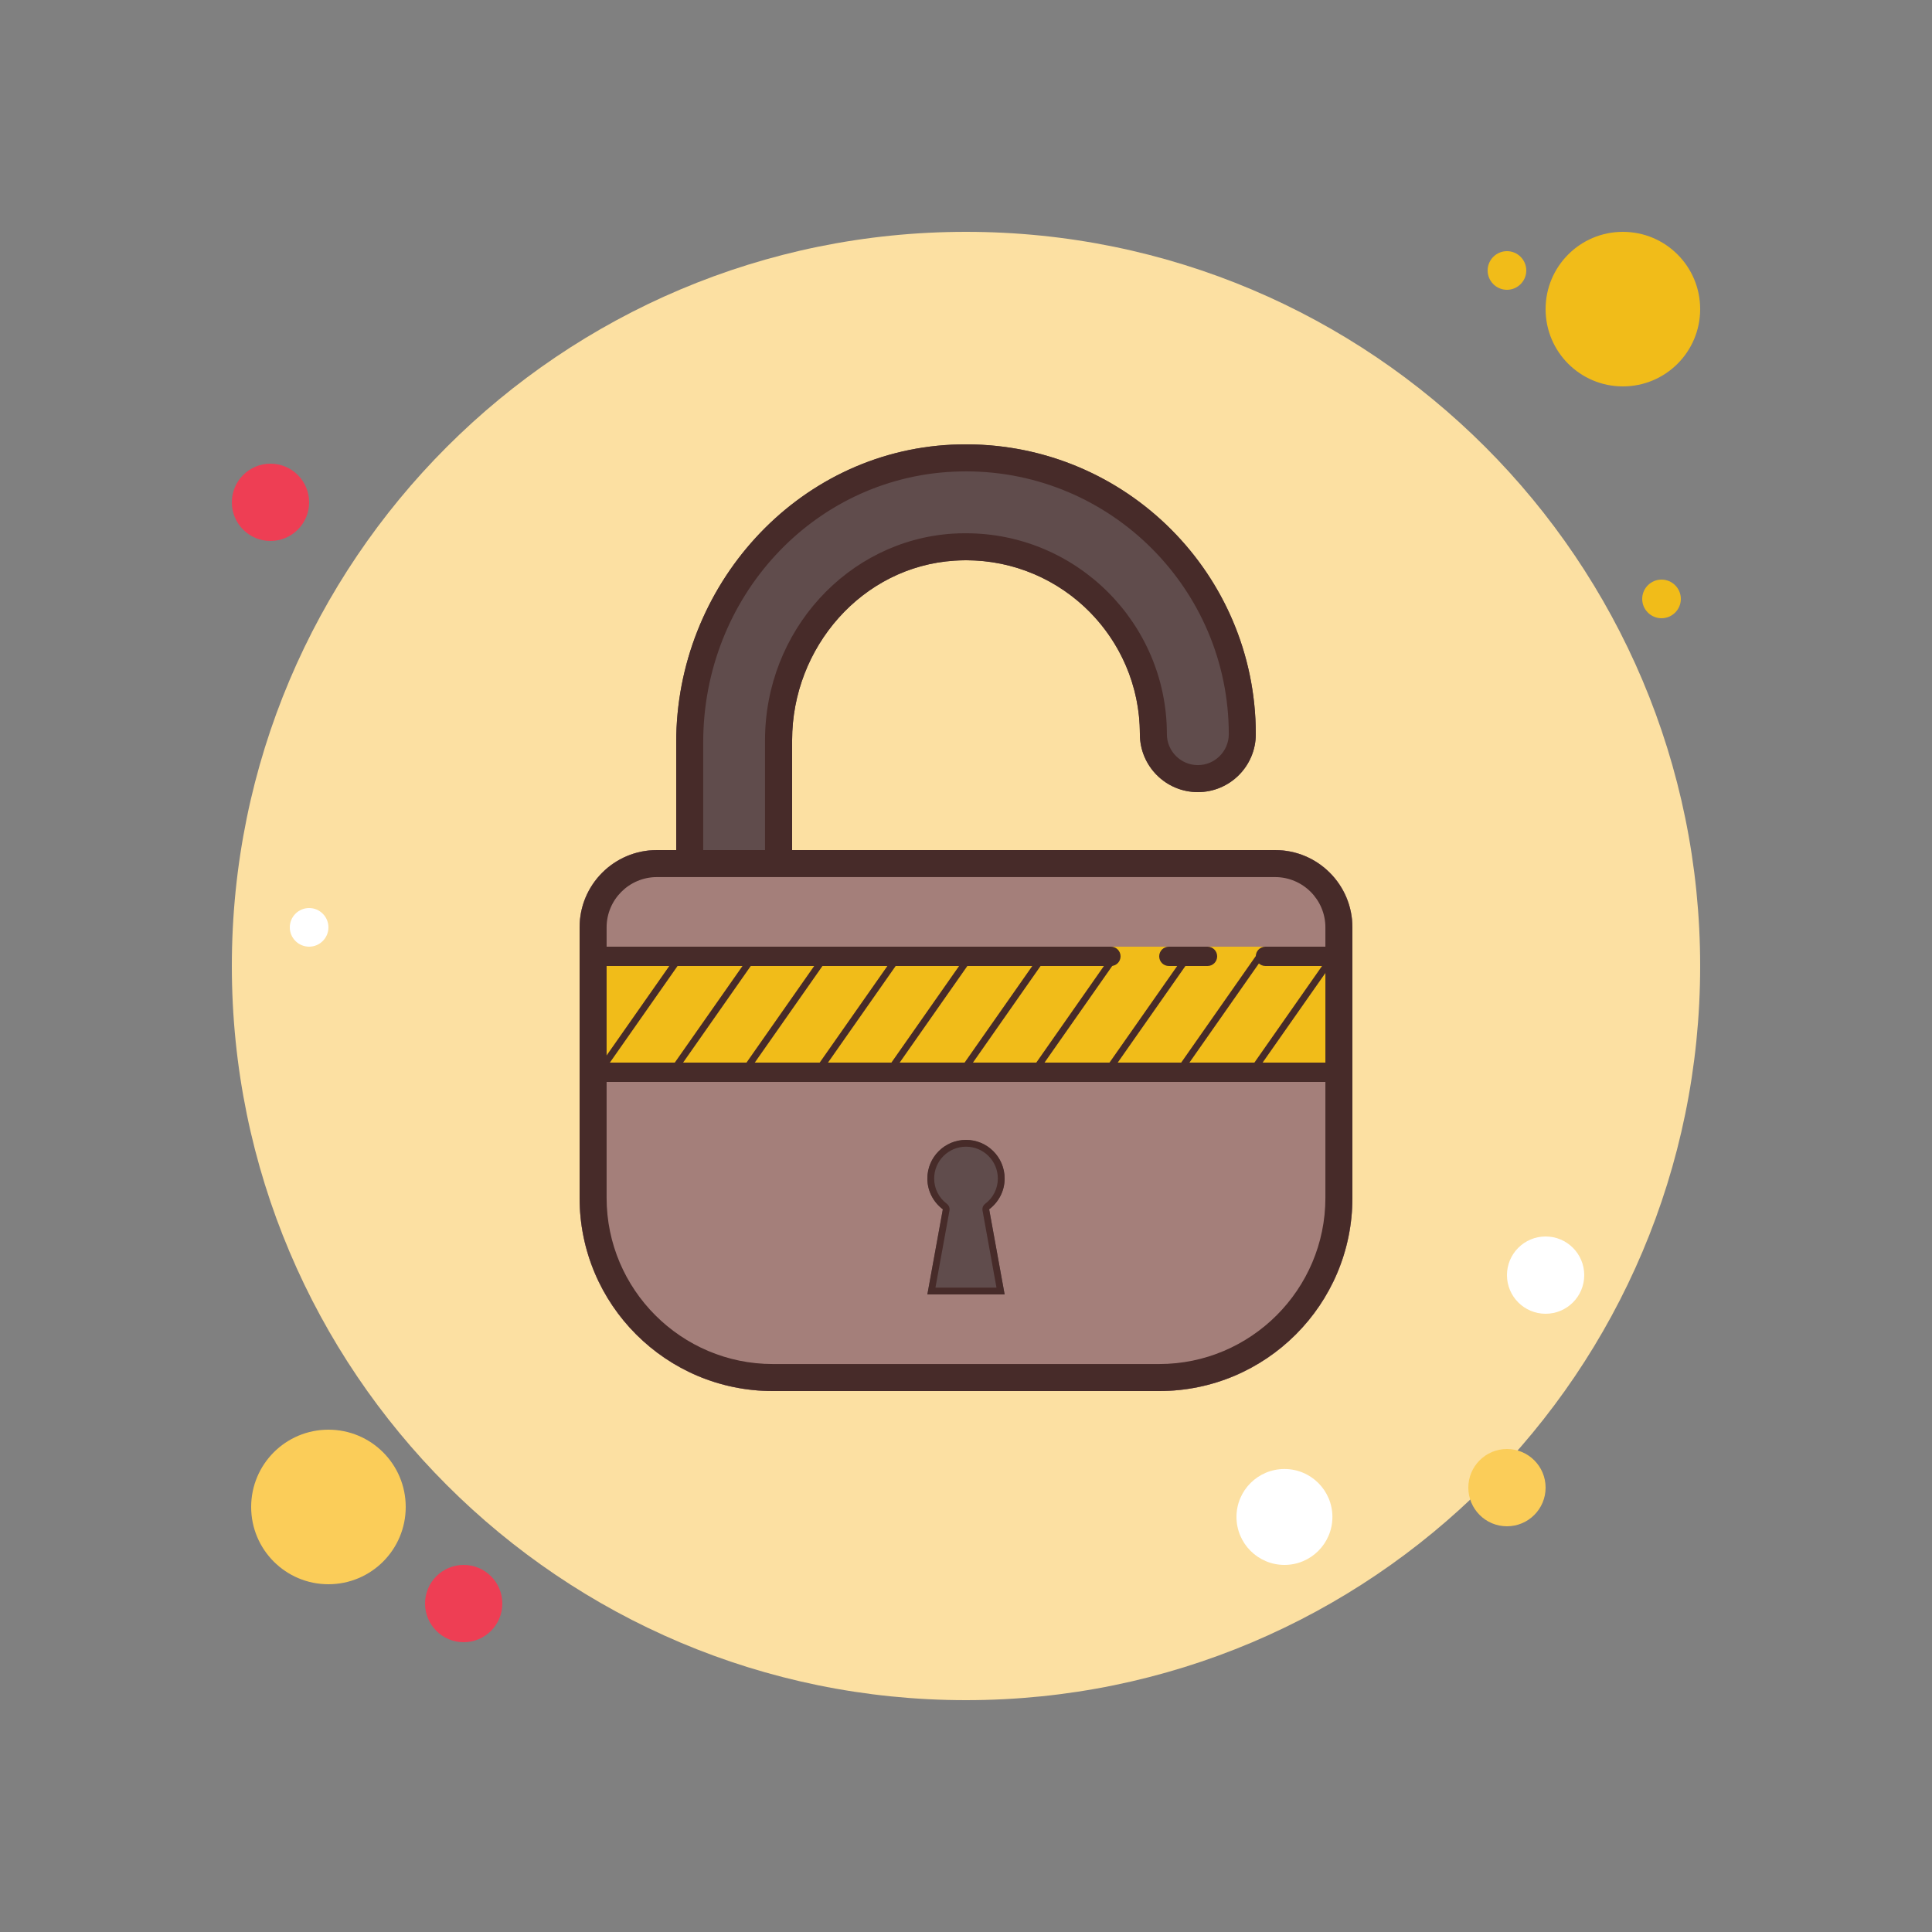 <?xml version="1.0" encoding="UTF-8"?>
<svg xmlns="http://www.w3.org/2000/svg" xmlns:xlink="http://www.w3.org/1999/xlink" viewBox="0 0 100 100" width="100px" height="100px">
<rect x="0" y="0" width="100" height="100" fill="#808080" stroke="none"/>
<g id="surface5767515">
<path style=" stroke:none;fill-rule:nonzero;fill:rgb(94.51%,73.725%,9.804%);fill-opacity:1;" d="M 78 13 C 77.449 13 77 13.449 77 14 C 77 14.551 77.449 15 78 15 C 78.551 15 79 14.551 79 14 C 79 13.449 78.551 13 78 13 Z M 78 13 "/>
<path style=" stroke:none;fill-rule:nonzero;fill:rgb(98.824%,87.843%,63.529%);fill-opacity:1;" d="M 50 12 C 29.012 12 12 29.012 12 50 C 12 70.988 29.012 88 50 88 C 70.988 88 88 70.988 88 50 C 88 29.012 70.988 12 50 12 Z M 50 12 "/>
<path style=" stroke:none;fill-rule:nonzero;fill:rgb(94.51%,73.725%,9.804%);fill-opacity:1;" d="M 84 12 C 81.789 12 80 13.789 80 16 C 80 18.211 81.789 20 84 20 C 86.211 20 88 18.211 88 16 C 88 13.789 86.211 12 84 12 Z M 84 12 "/>
<path style=" stroke:none;fill-rule:nonzero;fill:rgb(93.333%,24.314%,32.941%);fill-opacity:1;" d="M 14 24 C 12.895 24 12 24.895 12 26 C 12 27.105 12.895 28 14 28 C 15.105 28 16 27.105 16 26 C 16 24.895 15.105 24 14 24 Z M 14 24 "/>
<path style=" stroke:none;fill-rule:nonzero;fill:rgb(98.431%,80.392%,34.902%);fill-opacity:1;" d="M 78 75 C 76.895 75 76 75.895 76 77 C 76 78.105 76.895 79 78 79 C 79.105 79 80 78.105 80 77 C 80 75.895 79.105 75 78 75 Z M 17 74 C 14.789 74 13 75.789 13 78 C 13 80.211 14.789 82 17 82 C 19.211 82 21 80.211 21 78 C 21 75.789 19.211 74 17 74 Z M 17 74 "/>
<path style=" stroke:none;fill-rule:nonzero;fill:rgb(93.333%,24.314%,32.941%);fill-opacity:1;" d="M 24 81 C 22.895 81 22 81.895 22 83 C 22 84.105 22.895 85 24 85 C 25.105 85 26 84.105 26 83 C 26 81.895 25.105 81 24 81 Z M 24 81 "/>
<path style=" stroke:none;fill-rule:nonzero;fill:rgb(100%,100%,100%);fill-opacity:1;" d="M 66.484 76.035 C 65.113 76.035 64 77.145 64 78.516 C 64 79.887 65.113 81 66.484 81 C 67.855 81 68.965 79.887 68.965 78.516 C 68.965 77.145 67.855 76.035 66.484 76.035 Z M 16 47 C 15.449 47 15 47.449 15 48 C 15 48.551 15.449 49 16 49 C 16.551 49 17 48.551 17 48 C 17 47.449 16.551 47 16 47 Z M 16 47 "/>
<path style=" stroke:none;fill-rule:nonzero;fill:rgb(94.51%,73.725%,9.804%);fill-opacity:1;" d="M 86 30 C 85.449 30 85 30.449 85 31 C 85 31.551 85.449 32 86 32 C 86.551 32 87 31.551 87 31 C 87 30.449 86.551 30 86 30 Z M 86 30 "/>
<path style=" stroke:none;fill-rule:nonzero;fill:rgb(100%,100%,100%);fill-opacity:1;" d="M 80 64 C 78.895 64 78 64.895 78 66 C 78 67.105 78.895 68 80 68 C 81.105 68 82 67.105 82 66 C 82 64.895 81.105 64 80 64 Z M 80 64 "/>
<path style=" stroke:none;fill-rule:nonzero;fill:rgb(37.647%,29.804%,29.804%);fill-opacity:1;" d="M 49.273 23.016 C 41.207 23.398 35 30.348 35 38.426 L 35 46 L 41 46 L 41 38.309 C 41 33.516 44.617 29.328 49.402 29.02 C 54.645 28.68 59 32.832 59 38 C 59 39.656 60.344 41 62 41 C 63.656 41 65 39.656 65 38 C 65 29.477 57.891 22.609 49.273 23.016 Z M 49.273 23.016 "/>
<path style=" stroke:none;fill-rule:nonzero;fill:rgb(27.843%,16.863%,16.078%);fill-opacity:1;" d="M 50 24.398 C 57.5 24.398 63.602 30.5 63.602 38 C 63.602 38.883 62.883 39.602 62 39.602 C 61.117 39.602 60.398 38.883 60.398 38 C 60.398 32.266 55.734 27.602 50 27.602 C 49.773 27.602 49.543 27.605 49.309 27.621 C 43.863 27.977 39.598 32.668 39.598 38.309 L 39.598 44.602 L 36.398 44.602 L 36.398 38.426 C 36.398 30.91 42.082 24.758 49.34 24.414 C 49.562 24.406 49.781 24.398 50 24.398 M 50 23 C 49.758 23 49.52 23.008 49.273 23.016 C 41.207 23.398 35 30.348 35 38.426 L 35 46 L 41 46 L 41 38.309 C 41 33.516 44.617 29.328 49.402 29.02 C 49.602 29.008 49.801 29 50 29 C 54.973 29 59 33.027 59 38 C 59 39.656 60.344 41 62 41 C 63.656 41 65 39.656 65 38 C 65 29.715 58.285 23 50 23 Z M 50 23 "/>
<path style=" stroke:none;fill-rule:nonzero;fill:rgb(64.314%,49.804%,47.843%);fill-opacity:1;" d="M 60 72 L 40 72 C 34.477 72 30 67.523 30 62 L 30 48 C 30 45.789 31.789 44 34 44 L 66 44 C 68.211 44 70 45.789 70 48 L 70 62 C 70 67.523 65.523 72 60 72 Z M 60 72 "/>
<path style=" stroke:none;fill-rule:nonzero;fill:rgb(64.314%,49.804%,47.843%);fill-opacity:1;" d="M 60 72 L 40 72 C 34.477 72 30 67.523 30 62 L 30 48 C 30 45.789 31.789 44 34 44 L 66 44 C 68.211 44 70 45.789 70 48 L 70 62 C 70 67.523 65.523 72 60 72 Z M 60 72 "/>
<path style=" stroke:none;fill-rule:nonzero;fill:rgb(94.51%,73.725%,9.804%);fill-opacity:1;" d="M 31 49 L 69 49 L 69 55.5 L 31 55.5 Z M 31 49 "/>
<path style=" stroke:none;fill-rule:nonzero;fill:rgb(37.647%,29.804%,29.804%);fill-opacity:1;" d="M 52 61 C 52 59.895 51.105 59 50 59 C 48.895 59 48 59.895 48 61 C 48 61.652 48.316 62.227 48.801 62.594 L 48 67 L 52 67 L 51.199 62.594 C 51.684 62.227 52 61.652 52 61 Z M 52 61 "/>
<path style=" stroke:none;fill-rule:nonzero;fill:rgb(27.843%,16.863%,16.078%);fill-opacity:1;" d="M 66 45.398 C 67.434 45.398 68.602 46.566 68.602 48 L 68.602 62 C 68.602 66.742 64.742 70.602 60 70.602 L 40 70.602 C 35.258 70.602 31.398 66.742 31.398 62 L 31.398 48 C 31.398 46.566 32.566 45.398 34 45.398 L 66 45.398 M 66 44 L 34 44 C 31.789 44 30 45.789 30 48 L 30 62 C 30 67.523 34.477 72 40 72 L 60 72 C 65.523 72 70 67.523 70 62 L 70 48 C 70 45.789 68.211 44 66 44 Z M 66 44 "/>
<path style=" stroke:none;fill-rule:nonzero;fill:rgb(27.843%,16.863%,16.078%);fill-opacity:1;" d="M 69 50 L 65.5 50 C 65.223 50 65 49.777 65 49.5 C 65 49.223 65.223 49 65.5 49 L 69 49 C 69.277 49 69.5 49.223 69.5 49.5 C 69.5 49.777 69.277 50 69 50 Z M 62.5 50 L 60.5 50 C 60.223 50 60 49.777 60 49.5 C 60 49.223 60.223 49 60.5 49 L 62.5 49 C 62.777 49 63 49.223 63 49.5 C 63 49.777 62.777 50 62.5 50 Z M 57.5 50 L 31 50 C 30.723 50 30.5 49.777 30.5 49.5 C 30.5 49.223 30.723 49 31 49 L 57.5 49 C 57.777 49 58 49.223 58 49.5 C 58 49.777 57.777 50 57.5 50 Z M 69 56 L 31 56 C 30.723 56 30.5 55.777 30.5 55.5 C 30.5 55.223 30.723 55 31 55 L 69 55 C 69.277 55 69.5 55.223 69.5 55.5 C 69.5 55.777 69.277 56 69 56 Z M 50 59.352 C 50.91 59.352 51.648 60.09 51.648 61 C 51.648 61.516 51.41 61.996 50.988 62.312 C 50.883 62.395 50.832 62.523 50.855 62.656 L 51.578 66.648 L 48.418 66.648 L 49.145 62.656 C 49.168 62.523 49.117 62.395 49.012 62.312 C 48.59 61.996 48.352 61.516 48.352 61 C 48.352 60.09 49.09 59.352 50 59.352 M 50 59 C 48.895 59 48 59.895 48 61 C 48 61.652 48.316 62.227 48.801 62.594 L 48 67 L 52 67 L 51.199 62.594 C 51.684 62.227 52 61.652 52 61 C 52 59.895 51.105 59 50 59 Z M 50 59 "/>
<path style=" stroke:none;fill-rule:nonzero;fill:rgb(27.843%,16.863%,16.078%);fill-opacity:1;" d="M 30.859 55.398 L 35.066 49.395 L 35.352 49.598 L 31.148 55.598 Z M 30.859 55.398 "/>
<path style=" stroke:none;fill-rule:nonzero;fill:rgb(27.843%,16.863%,16.078%);fill-opacity:1;" d="M 34.648 55.398 L 38.855 49.395 L 39.141 49.598 L 34.938 55.598 Z M 34.648 55.398 "/>
<path style=" stroke:none;fill-rule:nonzero;fill:rgb(27.843%,16.863%,16.078%);fill-opacity:1;" d="M 38.359 55.398 L 42.566 49.395 L 42.852 49.598 L 38.648 55.598 Z M 38.359 55.398 "/>
<path style=" stroke:none;fill-rule:nonzero;fill:rgb(27.843%,16.863%,16.078%);fill-opacity:1;" d="M 42.148 55.398 L 46.355 49.395 L 46.641 49.598 L 42.438 55.598 Z M 42.148 55.398 "/>
<path style=" stroke:none;fill-rule:nonzero;fill:rgb(27.843%,16.863%,16.078%);fill-opacity:1;" d="M 45.859 55.398 L 50.066 49.395 L 50.352 49.598 L 46.148 55.598 Z M 45.859 55.398 "/>
<path style=" stroke:none;fill-rule:nonzero;fill:rgb(27.843%,16.863%,16.078%);fill-opacity:1;" d="M 49.648 55.398 L 53.855 49.395 L 54.141 49.598 L 49.938 55.602 Z M 49.648 55.398 "/>
<path style=" stroke:none;fill-rule:nonzero;fill:rgb(27.843%,16.863%,16.078%);fill-opacity:1;" d="M 53.359 55.398 L 57.562 49.395 L 57.852 49.594 L 53.645 55.598 Z M 53.359 55.398 "/>
<path style=" stroke:none;fill-rule:nonzero;fill:rgb(27.843%,16.863%,16.078%);fill-opacity:1;" d="M 57.148 55.398 L 61.355 49.395 L 61.641 49.594 L 57.434 55.598 Z M 57.148 55.398 "/>
<path style=" stroke:none;fill-rule:nonzero;fill:rgb(27.843%,16.863%,16.078%);fill-opacity:1;" d="M 60.859 55.398 L 65.062 49.395 L 65.352 49.594 L 61.145 55.598 Z M 60.859 55.398 "/>
<path style=" stroke:none;fill-rule:nonzero;fill:rgb(27.843%,16.863%,16.078%);fill-opacity:1;" d="M 64.648 55.398 L 68.852 49.395 L 69.141 49.594 L 64.934 55.598 Z M 64.648 55.398 "/>
</g>
</svg>
